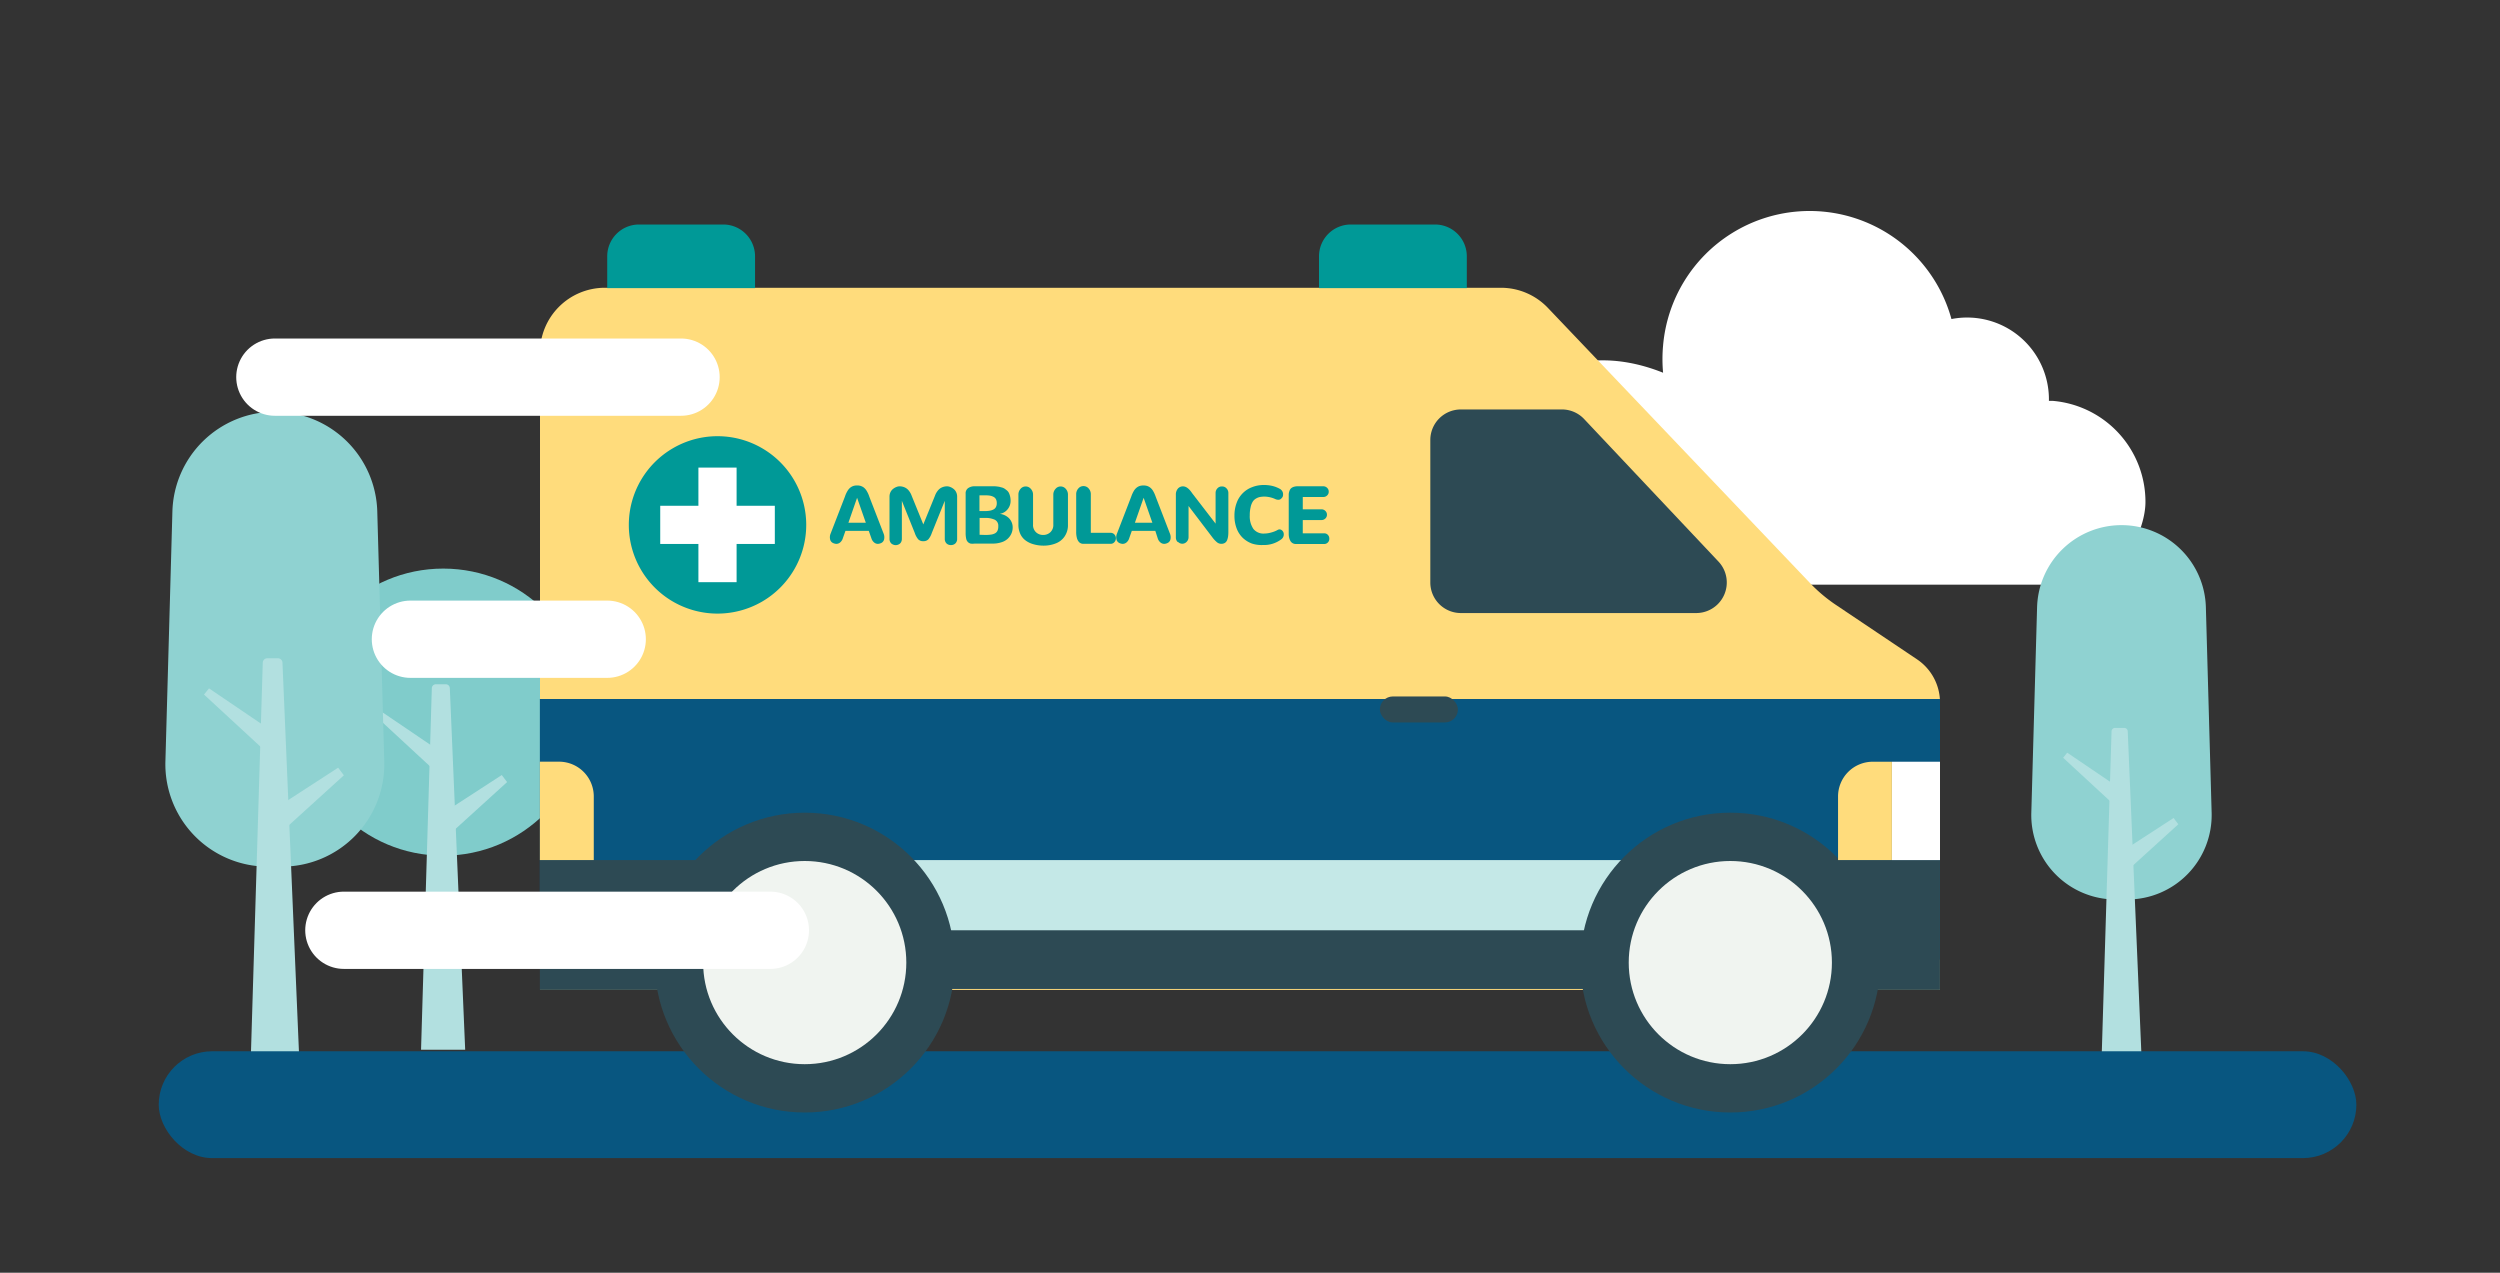 <svg viewBox="0 0 550 280" xmlns="http://www.w3.org/2000/svg"><rect x="0" y="0" width="550" height="280" fill="#333333" stroke="none"/><path d="m472 110.47a22.29 22.29 0 0 0 -20.4-22.28h-.84a18 18 0 0 0 -21.44-18 32.36 32.36 0 0 0 -63.44 5.81 32.78 32.78 0 0 0 0 6c-20.41-8.17-38.16 2.63-38.16 24.56 0 7.51 5.85 22.06 21.65 22.06h104.63c13.49 0 18-12.54 18-18.15z" fill="#fff"/><circle cx="97.51" cy="156.67" fill="#80cccb" r="31.58"/><path d="m92.63 230.94 2.37-79.55a.88.88 0 0 1 .88-.85h2.21a.87.87 0 0 1 .87.84l3.38 79.56z" fill="#b2e0e0"/><path d="m95.21 180.36 15.18-9.85 1.17 1.55-13.43 12.2z" fill="#b2e0e0"/><path d="m94.95 168.91-11.88-10.98 1.02-1.26 13.41 9.1z" fill="#b2e0e0"/><path d="m62 190.66h-3.07a22.54 22.54 0 0 1 -22.54-23.18l1.54-55a22.55 22.55 0 0 1 22.54-21.89 22.55 22.55 0 0 1 22.53 21.92l1.54 55a22.54 22.54 0 0 1 -22.54 23.15z" fill="#8fd2d1"/><path d="m55.21 231.64 2.6-85.9a1 1 0 0 1 .95-.92h2.38a1 1 0 0 1 1 .91l3.64 85.91z" fill="#b2e0e0"/><path d="m57.99 179.53 16.4-10.64 1.26 1.68-14.5 13.17z" fill="#b2e0e0"/><path d="m57.72 164.65-12.84-11.85 1.1-1.36 14.49 9.83z" fill="#b2e0e0"/><path d="m468 197.89h-2.54a18.57 18.57 0 0 1 -18.57-19.09l1.27-45.27a18.58 18.58 0 0 1 18.57-18 18.57 18.57 0 0 1 18.56 18l1.27 45.27a18.57 18.57 0 0 1 -18.56 19.09z" fill="#8fd2d1"/><path d="m462.39 231.64 2.15-70.75a.77.77 0 0 1 .78-.75h2a.77.77 0 0 1 .78.74l3 70.76z" fill="#b2e0e0"/><path d="m464.69 188.72 13.5-8.76 1.04 1.38-11.95 10.85z" fill="#b2e0e0"/><path d="m464.46 176.47-10.57-9.76.9-1.12 11.94 8.1z" fill="#b2e0e0"/><rect fill="#085680" height="23.5" rx="11.75" width="483.48" x="34.92" y="231.28"/><path d="m426.8 217.78h-308v-140.2a14.27 14.27 0 0 1 14.2-14.27h197.21a14.26 14.26 0 0 1 10.33 4.43l57.65 60.52a34.17 34.17 0 0 0 5.67 4.79l17.88 12a11.43 11.43 0 0 1 5.06 9.49z" fill="#ffdc7c"/><path d="m118.77 153.78h308.03v57.33h-308.03z" fill="#085680"/><path d="m170.32 189.22h204.93v28.35h-204.93z" fill="#c4e8e7"/><circle cx="177.04" cy="211.77" fill="#2d4a54" r="32.98"/><circle cx="380.67" cy="211.77" fill="#2d4a54" r="32.98"/><path d="m378.06 123.54-29.55-31.35a6.71 6.71 0 0 0 -4.89-2.11h-22.23a6.72 6.72 0 0 0 -6.72 6.72v31.35a6.72 6.72 0 0 0 6.72 6.72h51.78a6.72 6.72 0 0 0 4.89-11.33z" fill="#2d4a54"/><path d="m372.92 189.22h53.87v28.56h-53.87z" fill="#2d4a54"/><path d="m118.77 189.22h62.12v28.56h-62.12z" fill="#2d4a54"/><path d="m204.48 204.66h152.46v12.91h-152.46z" fill="#2d4a54"/><path d="m416.23 167.58h10.57v21.64h-10.57z" fill="#fff"/><path d="m412 167.58h4.22a0 0 0 0 1 0 0v21.64a0 0 0 0 1 0 0h-11.85a0 0 0 0 1 0 0v-14a7.64 7.64 0 0 1 7.63-7.64z" fill="#ffdc7c"/><path d="m118.77 167.58h11.86a0 0 0 0 1 0 0v21.64a0 0 0 0 1 0 0h-4.22a7.64 7.64 0 0 1 -7.64-7.64v-14a0 0 0 0 1 0 0z" fill="#ffdc7c" transform="matrix(-1 0 0 -1 249.4 356.79)"/><path d="m297.14 49.39h18.56a7 7 0 0 1 7 7v7a0 0 0 0 1 0 0h-32.52a0 0 0 0 1 0 0v-7a7 7 0 0 1 6.96-7z" fill="#009997"/><path d="m140.55 49.39h18.56a7 7 0 0 1 7 7v7a0 0 0 0 1 0 0h-32.52a0 0 0 0 1 0 0v-7a7 7 0 0 1 6.96-7z" fill="#009997"/><circle cx="177.04" cy="211.77" fill="#f0f4f0" r="22.35"/><circle cx="380.67" cy="211.77" fill="#f0f4f0" r="22.35"/><g fill="#009997"><path d="m191.13 116.79h-5.13l-.58 1.64a1.89 1.89 0 0 1 -.62.93 1.27 1.27 0 0 1 -.85.29 1.88 1.88 0 0 1 -.82-.26 1.14 1.14 0 0 1 -.51-.75 2.11 2.11 0 0 1 .07-1.13l3.19-8.24a6 6 0 0 1 .56-1.24 2.69 2.69 0 0 1 .65-.77 2.29 2.29 0 0 1 .69-.36 2.68 2.68 0 0 1 .78-.1 2.64 2.64 0 0 1 .78.1 2.33 2.33 0 0 1 .7.36 2.69 2.69 0 0 1 .65.77 6 6 0 0 1 .56 1.24l3.19 8.24a2.22 2.22 0 0 1 .07 1.13 1.22 1.22 0 0 1 -.51.75 1.92 1.92 0 0 1 -.82.26 1.26 1.26 0 0 1 -.85-.29 1.89 1.89 0 0 1 -.62-.93zm-2.57-7.28-1.91 5.49h3.83z"/><path d="m202 118.64a4.24 4.24 0 0 1 -.75-1.39l-2.84-7.07v8.38a1.44 1.44 0 0 1 -.15.67 1.09 1.09 0 0 1 -.39.45 1.56 1.56 0 0 1 -.53.22 1.42 1.42 0 0 1 -.58 0 1.87 1.87 0 0 1 -.54-.23 1.12 1.12 0 0 1 -.38-.45 1.4 1.4 0 0 1 -.15-.66v-9.32a2.25 2.25 0 0 1 .2-.93 2.06 2.06 0 0 1 .56-.73 2.74 2.74 0 0 1 .78-.45 1.91 1.91 0 0 1 .92-.13 2.8 2.8 0 0 1 .93.25 2.38 2.38 0 0 1 .85.68 3.87 3.87 0 0 1 .65 1.17l2.55 6.27 2.55-6.27a3.87 3.87 0 0 1 .65-1.17 2.38 2.38 0 0 1 .85-.68 2.8 2.8 0 0 1 .93-.25 1.91 1.91 0 0 1 .92.13 2.74 2.74 0 0 1 .78.45 2 2 0 0 1 .56.73 2.25 2.25 0 0 1 .2.93v9.32a1.32 1.32 0 0 1 -.2.75 1.16 1.16 0 0 1 -.5.46 1.49 1.49 0 0 1 -.66.15 1.44 1.44 0 0 1 -.65-.14 1.17 1.17 0 0 1 -.51-.46 1.43 1.43 0 0 1 -.2-.76v-8.38l-2.85 7.07a4.24 4.24 0 0 1 -.75 1.39 1.46 1.46 0 0 1 -1.12.42 1.45 1.45 0 0 1 -1.13-.42z"/><path d="m213.57 119.6a1.36 1.36 0 0 1 -.61-.33 1.42 1.42 0 0 1 -.4-.76 5.74 5.74 0 0 1 -.12-1.3v-8.6a1.38 1.38 0 0 1 .56-1.23 2.45 2.45 0 0 1 1.44-.4h3.56.79a5.71 5.71 0 0 1 .79.08c.19 0 .43.09.72.16a2.18 2.18 0 0 1 .68.27c.15.1.33.24.53.4a1.69 1.69 0 0 1 .45.56 3.85 3.85 0 0 1 .26.75 4.06 4.06 0 0 1 .11 1 2.87 2.87 0 0 1 -.66 1.85 2.76 2.76 0 0 1 -1.72 1 3.43 3.43 0 0 1 2.07 1 2.89 2.89 0 0 1 .77 2 3.27 3.27 0 0 1 -.27 1.31 3.46 3.46 0 0 1 -.79 1.13 3.54 3.54 0 0 1 -1.38.8 6 6 0 0 1 -2 .3h-3.92a4 4 0 0 1 -.86.01zm3.05-7.16a6.85 6.85 0 0 0 1.09-.08 2.72 2.72 0 0 0 .82-.26 1.24 1.24 0 0 0 .57-.54 1.78 1.78 0 0 0 .19-.87 1.86 1.86 0 0 0 -.18-.86 1.28 1.28 0 0 0 -.55-.53 2.66 2.66 0 0 0 -.78-.26 6.78 6.78 0 0 0 -1-.07h-1.3v3.47zm.16 5.25a8.39 8.39 0 0 0 1.24-.08 2.61 2.61 0 0 0 .87-.27 1.28 1.28 0 0 0 .56-.59 2.23 2.23 0 0 0 .17-1 1.45 1.45 0 0 0 -.75-1.4 4.72 4.72 0 0 0 -2.19-.4h-1.17v3.7z"/><path d="m227.32 119.72a5.21 5.21 0 0 1 -1.72-.84 3.73 3.73 0 0 1 -1.15-1.45 4.81 4.81 0 0 1 -.4-2v-6.59a1.86 1.86 0 0 1 .46-1.28 1.47 1.47 0 0 1 2.28 0 1.83 1.83 0 0 1 .48 1.28v6.54a2.17 2.17 0 0 0 .66 1.72 2.23 2.23 0 0 0 1.56.59 2.26 2.26 0 0 0 1.58-.59 2.17 2.17 0 0 0 .66-1.72v-6.54a1.83 1.83 0 0 1 .48-1.28 1.44 1.44 0 0 1 1.13-.54 1.48 1.48 0 0 1 1.14.54 1.87 1.87 0 0 1 .47 1.28v6.59a4.4 4.4 0 0 1 -.71 2.55 4.14 4.14 0 0 1 -1.92 1.55 7.26 7.26 0 0 1 -2.83.51 7.8 7.8 0 0 1 -2.17-.32z"/><path d="m237.41 119.28a2.13 2.13 0 0 1 -.51-1 4.94 4.94 0 0 1 -.14-1.27v-8.26a1.87 1.87 0 0 1 .47-1.28 1.44 1.44 0 0 1 1.14-.53 1.47 1.47 0 0 1 1.14.53 1.87 1.87 0 0 1 .47 1.28v8.47h4.37a1.08 1.08 0 0 1 .81.35 1.25 1.25 0 0 1 0 1.71 1.06 1.06 0 0 1 -.81.36h-6a1.28 1.28 0 0 1 -.94-.36z"/><path d="m254.17 116.79h-5.17l-.58 1.64a1.89 1.89 0 0 1 -.62.93 1.3 1.3 0 0 1 -.86.29 1.88 1.88 0 0 1 -.81-.26 1.14 1.14 0 0 1 -.51-.75 2.11 2.11 0 0 1 .07-1.13l3.18-8.24a6.6 6.6 0 0 1 .56-1.24 2.71 2.71 0 0 1 .66-.77 2.29 2.29 0 0 1 .69-.36 3.09 3.09 0 0 1 1.56 0 2.29 2.29 0 0 1 .69.36 2.56 2.56 0 0 1 .66.77 6.6 6.6 0 0 1 .56 1.24l3.18 8.24a2.11 2.11 0 0 1 .07 1.13 1.14 1.14 0 0 1 -.51.75 1.88 1.88 0 0 1 -.81.26 1.3 1.3 0 0 1 -.86-.29 1.89 1.89 0 0 1 -.62-.93zm-2.57-7.28-1.92 5.49h3.84z"/><path d="m259.08 119.25a1.44 1.44 0 0 1 -.39-1v-9.4a2 2 0 0 1 .45-1.36 1.46 1.46 0 0 1 1.13-.49q1 0 2 1.5l5.16 6.7v-6.76a1.44 1.44 0 0 1 .4-1 1.26 1.26 0 0 1 1-.42 1.27 1.27 0 0 1 1 .42 1.45 1.45 0 0 1 .41 1v8.56a7.15 7.15 0 0 1 -.06 1 3.8 3.8 0 0 1 -.21.82 1.29 1.29 0 0 1 -.48.61 1.48 1.48 0 0 1 -.81.21 1.51 1.51 0 0 1 -1-.39 6.43 6.43 0 0 1 -1-1.09l-5.2-6.84v6.87a1.42 1.42 0 0 1 -.41 1 1.3 1.3 0 0 1 -1.93 0z"/><path d="m275.42 119.58a5.92 5.92 0 0 1 -2-1.24 5.68 5.68 0 0 1 -1.35-2.06 7.64 7.64 0 0 1 -.49-2.81 7.91 7.91 0 0 1 .49-2.86 5.76 5.76 0 0 1 3.41-3.44 6.9 6.9 0 0 1 2.56-.47 7.86 7.86 0 0 1 2.13.27 7.18 7.18 0 0 1 1.44.6 1.55 1.55 0 0 1 .45.43 1.35 1.35 0 0 1 .2.51 1.82 1.82 0 0 1 0 .52.92.92 0 0 1 -.2.45 1.61 1.61 0 0 1 -.35.34.84.84 0 0 1 -.48.13 1.59 1.59 0 0 1 -.59-.12 6.06 6.06 0 0 0 -2.41-.58 6.25 6.25 0 0 0 -1 .08 2.8 2.8 0 0 0 -.89.34 2.07 2.07 0 0 0 -.74.7 3.81 3.81 0 0 0 -.46 1.2 7.39 7.39 0 0 0 -.19 1.81 4.89 4.89 0 0 0 .81 3 2.83 2.83 0 0 0 2.39 1 5.65 5.65 0 0 0 1.48-.22 6.09 6.09 0 0 0 1.47-.58.77.77 0 0 1 .8 0 1.1 1.1 0 0 1 .52.8 1.34 1.34 0 0 1 -.61 1.32 6.26 6.26 0 0 1 -3.93 1.2 6.76 6.76 0 0 1 -2.46-.32z"/><path d="m284.35 119.48a1.32 1.32 0 0 1 -.49-.53 2.52 2.52 0 0 1 -.26-.71 3.45 3.45 0 0 1 -.08-.8v-7.92c0-.33 0-.61 0-.83a2.87 2.87 0 0 1 .16-.69 1.42 1.42 0 0 1 .33-.55 1.67 1.67 0 0 1 .59-.34 2.88 2.88 0 0 1 .89-.13h5.62a1.18 1.18 0 0 1 .86.35 1.11 1.11 0 0 1 .35.84 1.07 1.07 0 0 1 -.35.83 1.17 1.17 0 0 1 -.86.34h-4.5v2.71h4.11a1.19 1.19 0 0 1 .86.35 1.15 1.15 0 0 1 .35.84 1.11 1.11 0 0 1 -.35.83 1.18 1.18 0 0 1 -.86.34h-4.11v2.92h4.72a1.07 1.07 0 0 1 .8.34 1.16 1.16 0 0 1 .32.84 1.12 1.12 0 0 1 -.32.83 1.07 1.07 0 0 1 -.8.34h-6.28a1.33 1.33 0 0 1 -.7-.2z"/><path d="m138.34 115.48a19.52 19.52 0 0 0 9.76 16.9 19.53 19.53 0 0 0 19.51 0 19.52 19.52 0 0 0 9.76-16.9 19.51 19.51 0 0 0 -9.76-16.9 19.49 19.49 0 0 0 -19.51 0 19.51 19.51 0 0 0 -9.76 16.9z"/></g><path d="m153.65 102.87h8.4v25.21h-8.4z" fill="#fff"/><path d="m153.65 102.87h8.4v25.21h-8.4z" fill="#fff" transform="matrix(0 1 -1 0 273.33 -42.38)"/><rect fill="#2d4a54" height="5.72" rx="2.86" width="17.17" x="303.57" y="153.22"/><path d="m149.83 82.97h-89.36" fill="none" stroke="#fff" stroke-linecap="round" stroke-miterlimit="10" stroke-width="17"/><path d="m133.59 140.63h-43.3" fill="none" stroke="#fff" stroke-linecap="round" stroke-miterlimit="10" stroke-width="17"/><path d="m169.48 204.66h-93.83" fill="none" stroke="#fff" stroke-linecap="round" stroke-miterlimit="10" stroke-width="17"/></svg>